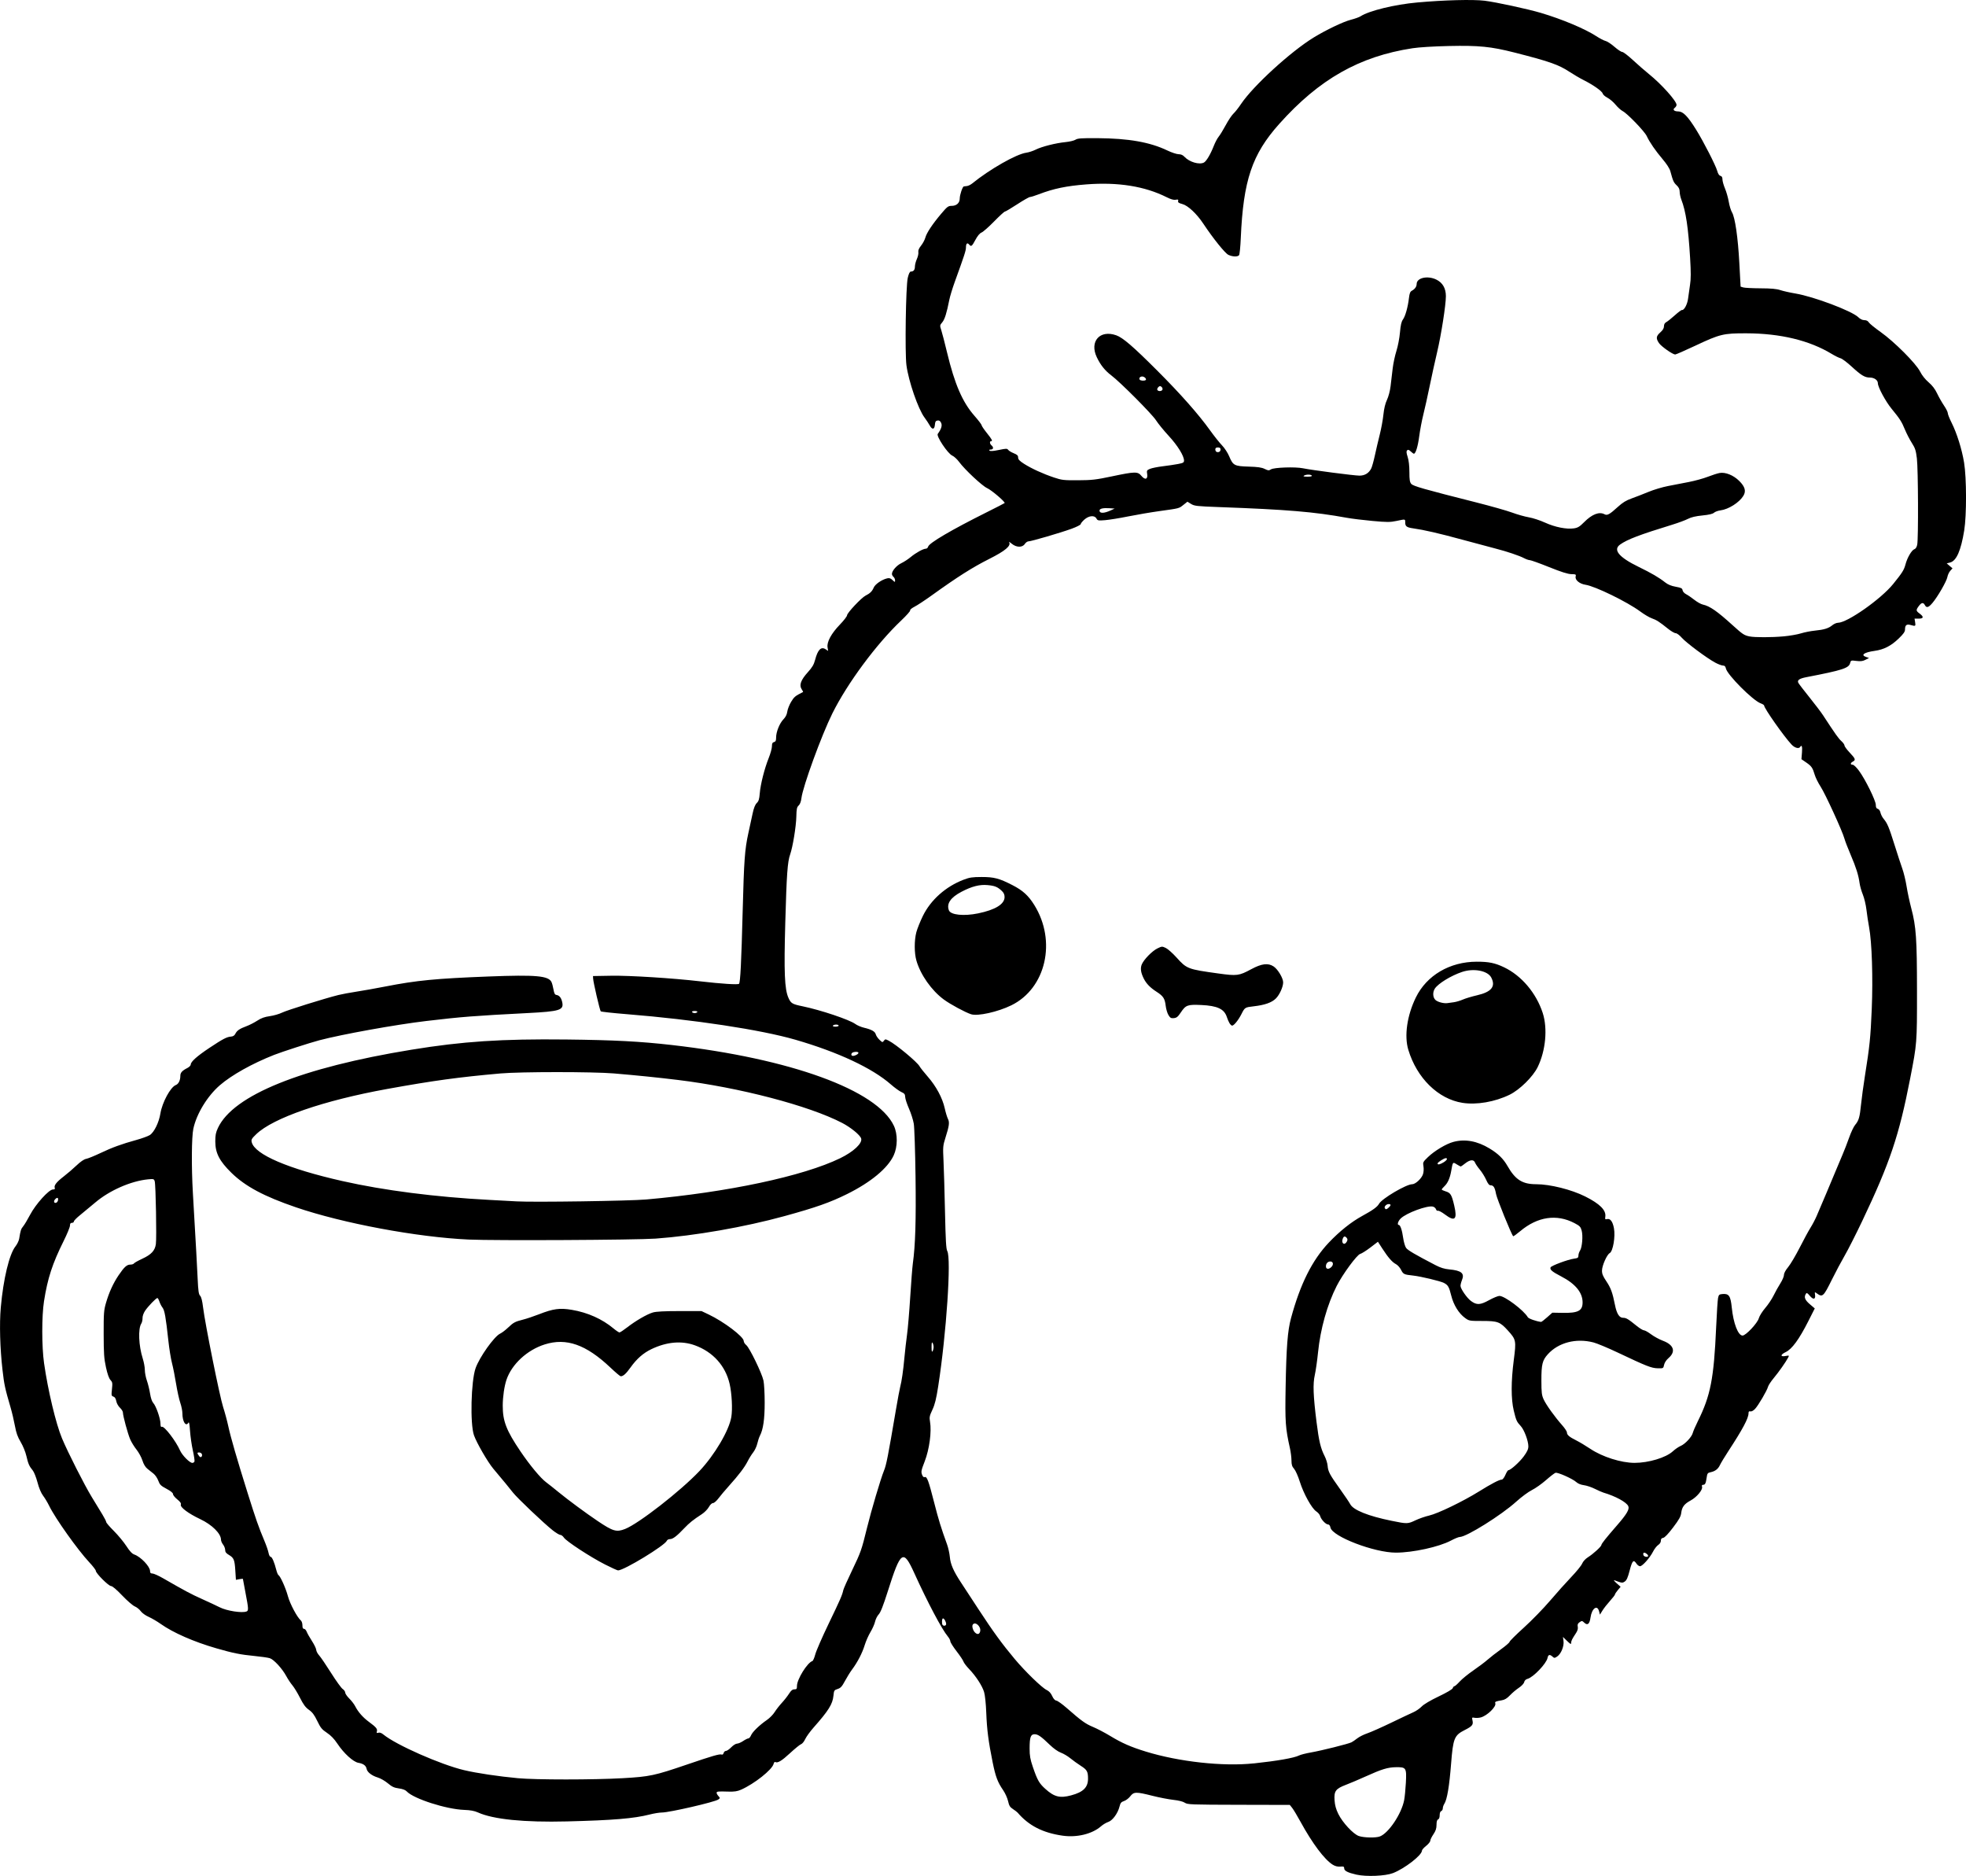 <?xml version="1.0" encoding="UTF-8" standalone="no"?>
<!-- Created with Inkscape (http://www.inkscape.org/) -->

<svg
   width="498.549mm"
   height="475.596mm"
   viewBox="0 0 498.549 475.596"
   version="1.1"
   id="svg1"
   xml:space="preserve"
   xmlns="http://www.w3.org/2000/svg"
   xmlns:svg="http://www.w3.org/2000/svg"><defs
     id="defs1" /><g
     id="layer1"
     transform="translate(720.321,164.995)"><path
       style="fill:#000000"
       d="m -376.337,310.279 c -2.218,-0.503 -3.117,-0.965 -3.117,-1.604 -3.2e-4,-0.444 -0.151,-0.511 -0.994,-0.438 -0.669,0.058 -1.29,-0.098 -1.902,-0.476 -2.096,-1.296 -5.162,-5.376 -8.181,-10.891 -0.832,-1.52 -1.784,-3.103 -2.114,-3.518 l -0.601,-0.753 -12.948,-0.03 c -12.158,-0.028 -12.992,-0.06 -13.673,-0.522 -0.451,-0.306 -1.554,-0.583 -2.91,-0.731 -1.202,-0.132 -3.589,-0.595 -5.305,-1.029 -4.145,-1.049 -4.734,-1.036 -5.618,0.123 -0.383,0.502 -1.09,1.043 -1.572,1.202 -0.727,0.24 -0.924,0.48 -1.157,1.405 -0.436,1.731 -1.76,3.54 -2.856,3.902 -0.514,0.17 -1.327,0.653 -1.807,1.075 -2.249,1.975 -6.135,2.927 -9.788,2.399 -5.027,-0.727 -8.548,-2.532 -11.386,-5.836 -0.146,-0.169 -0.679,-0.577 -1.186,-0.905 -0.756,-0.489 -0.978,-0.851 -1.236,-2.011 -0.173,-0.778 -0.734,-2.025 -1.247,-2.771 -1.407,-2.045 -1.927,-3.427 -2.673,-7.115 -1.062,-5.247 -1.444,-8.207 -1.61,-12.497 -0.092,-2.357 -0.318,-4.506 -0.557,-5.292 -0.483,-1.585 -2.062,-4.007 -3.796,-5.821 -0.695,-0.728 -1.342,-1.582 -1.436,-1.898 -0.094,-0.316 -0.881,-1.493 -1.748,-2.615 -0.867,-1.122 -1.576,-2.253 -1.576,-2.513 0,-0.261 -0.292,-0.821 -0.649,-1.246 -1.498,-1.78 -5.124,-8.631 -8.485,-16.029 -2.81,-6.185 -3.438,-5.757 -6.721,4.589 -1.159,3.651 -1.833,5.364 -2.305,5.858 -0.367,0.384 -0.783,1.212 -0.924,1.839 -0.141,0.628 -0.666,1.815 -1.167,2.64 -0.501,0.824 -1.16,2.318 -1.465,3.32 -0.605,1.987 -1.819,4.331 -3.198,6.176 -0.485,0.649 -1.298,1.958 -1.808,2.91 -0.757,1.415 -1.095,1.785 -1.852,2.029 -0.877,0.282 -0.934,0.373 -1.068,1.72 -0.212,2.123 -1.241,3.771 -5.016,8.036 -0.901,1.019 -1.868,2.351 -2.148,2.96 -0.28,0.61 -0.746,1.183 -1.035,1.275 -0.289,0.092 -1.545,1.111 -2.79,2.264 -2.137,1.98 -3.198,2.614 -3.774,2.258 -0.138,-0.085 -0.323,0.13 -0.411,0.479 -0.372,1.482 -4.864,5.043 -8.248,6.541 -0.955,0.422 -1.692,0.532 -3.255,0.485 -2.651,-0.08 -2.946,-0.048 -2.946,0.32 0,0.17 0.207,0.538 0.46,0.818 0.437,0.483 0.435,0.525 -0.029,0.865 -0.874,0.639 -12.4,3.299 -14.296,3.299 -0.622,0 -2.013,0.226 -3.092,0.501 -4.011,1.025 -9.25,1.464 -21.011,1.757 -10.842,0.271 -18.673,-0.518 -22.549,-2.27 -0.9,-0.407 -1.913,-0.595 -3.521,-0.653 -4.539,-0.165 -12.805,-2.822 -14.526,-4.669 -0.359,-0.386 -1.023,-0.64 -2.022,-0.776 -1.198,-0.163 -1.739,-0.414 -2.781,-1.293 -0.712,-0.6 -1.861,-1.262 -2.553,-1.47 -1.525,-0.459 -2.685,-1.358 -2.844,-2.204 -0.153,-0.818 -0.824,-1.31 -2.08,-1.525 -1.31,-0.224 -3.69,-2.391 -5.32,-4.843 -0.809,-1.218 -1.654,-2.095 -2.661,-2.763 -1.268,-0.842 -1.612,-1.263 -2.448,-3 -0.739,-1.536 -1.245,-2.213 -2.109,-2.821 -0.865,-0.61 -1.404,-1.331 -2.257,-3.024 -0.616,-1.223 -1.487,-2.657 -1.935,-3.187 -0.448,-0.53 -1.148,-1.583 -1.556,-2.339 -1.034,-1.917 -3.153,-4.221 -4.183,-4.545 -0.471,-0.148 -2.21,-0.4 -3.866,-0.559 -3.567,-0.343 -5.424,-0.716 -9.706,-1.952 -5.682,-1.64 -10.945,-3.946 -14.077,-6.168 -0.912,-0.647 -2.298,-1.459 -3.079,-1.805 -0.807,-0.357 -1.672,-0.981 -2.002,-1.444 -0.32,-0.449 -0.998,-0.99 -1.507,-1.203 -0.509,-0.213 -1.949,-1.46 -3.199,-2.772 -1.425,-1.496 -2.475,-2.386 -2.817,-2.386 -0.621,0 -3.862,-3.24 -3.862,-3.861 0,-0.216 -0.748,-1.192 -1.662,-2.169 -2.938,-3.139 -8.629,-11.146 -10.159,-14.293 -0.402,-0.828 -1.098,-1.989 -1.546,-2.58 -0.522,-0.689 -1.034,-1.905 -1.425,-3.387 -0.336,-1.271 -0.878,-2.633 -1.204,-3.026 -0.886,-1.066 -1.159,-1.687 -1.614,-3.673 -0.235,-1.025 -0.858,-2.547 -1.442,-3.524 -0.778,-1.3 -1.135,-2.301 -1.464,-4.101 -0.239,-1.31 -0.731,-3.393 -1.093,-4.63 -1.428,-4.887 -1.63,-5.824 -2.053,-9.523 -0.637,-5.567 -0.807,-11.711 -0.438,-15.857 0.644,-7.244 2.15,-13.514 3.722,-15.492 0.432,-0.544 0.856,-1.423 0.943,-1.953 0.347,-2.131 0.454,-2.46 1.025,-3.153 0.327,-0.397 1.121,-1.722 1.764,-2.944 1.4,-2.663 4.757,-6.379 5.761,-6.377 0.455,8e-4 0.581,-0.11 0.466,-0.41 -0.236,-0.614 0.463,-1.5 2.294,-2.907 0.904,-0.695 2.358,-1.944 3.231,-2.776 1.019,-0.971 1.896,-1.57 2.448,-1.672 0.473,-0.087 2.081,-0.74 3.572,-1.45 2.994,-1.426 5.409,-2.306 9.182,-3.348 1.376,-0.38 2.892,-0.932 3.369,-1.226 1.092,-0.675 2.331,-3.191 2.7,-5.48 0.449,-2.788 2.56,-6.693 3.892,-7.2 0.702,-0.267 1.163,-1.196 1.163,-2.347 0,-0.801 0.459,-1.311 1.786,-1.983 0.483,-0.244 0.86,-0.641 0.86,-0.904 0,-0.693 1.633,-2.14 4.763,-4.219 3.365,-2.236 4.362,-2.759 5.412,-2.836 0.563,-0.042 0.904,-0.26 1.136,-0.728 0.4,-0.81 1.099,-1.282 2.844,-1.925 0.728,-0.268 1.943,-0.891 2.701,-1.384 1.013,-0.659 1.855,-0.963 3.175,-1.144 0.988,-0.136 2.392,-0.539 3.12,-0.897 1.238,-0.608 10.752,-3.582 14.287,-4.466 0.873,-0.218 2.897,-0.595 4.498,-0.838 1.601,-0.242 4.934,-0.836 7.408,-1.319 7.956,-1.554 12.785,-2.021 26.258,-2.541 11.957,-0.461 15.121,-0.177 15.878,1.425 0.152,0.321 0.377,1.168 0.501,1.883 0.17,0.977 0.35,1.318 0.728,1.371 0.738,0.105 1.229,0.701 1.475,1.793 0.465,2.062 -0.532,2.38 -8.776,2.805 -13.47,0.693 -16.746,0.95 -25.744,2.017 -7.711,0.914 -21.35,3.374 -27.056,4.879 -2.387,0.63 -9.484,2.923 -11.48,3.71 -5.552,2.188 -10.752,5.097 -13.761,7.697 -3.158,2.729 -5.92,7.264 -6.718,11.029 -0.445,2.101 -0.5,9.668 -0.118,16.255 0.846,14.564 1.047,18.178 1.209,21.71 0.145,3.169 0.266,4.008 0.627,4.366 0.302,0.299 0.548,1.273 0.757,2.999 0.494,4.075 4.226,22.61 5.079,25.225 0.427,1.31 1.013,3.481 1.302,4.825 0.612,2.845 2.183,8.272 4.923,17.003 2.069,6.594 2.787,8.639 4.221,12.039 0.491,1.164 0.975,2.563 1.074,3.109 0.1,0.548 0.335,0.992 0.526,0.992 0.353,0 0.943,1.373 1.446,3.362 0.155,0.612 0.4,1.187 0.544,1.276 0.504,0.312 1.837,3.287 2.391,5.337 0.529,1.959 2.36,5.397 3.282,6.162 0.22,0.182 0.4,0.734 0.4,1.225 0,0.624 0.122,0.894 0.403,0.894 0.222,0 0.527,0.327 0.677,0.728 0.151,0.4 0.749,1.46 1.331,2.356 0.581,0.896 1.071,1.908 1.087,2.249 0.017,0.341 0.355,0.978 0.752,1.414 0.397,0.437 1.759,2.436 3.025,4.443 1.266,2.007 2.588,3.837 2.937,4.065 0.349,0.229 0.635,0.636 0.635,0.904 0,0.269 0.46,0.944 1.022,1.501 0.562,0.557 1.233,1.425 1.491,1.928 0.774,1.512 1.974,2.877 3.543,4.03 1.804,1.326 2.168,1.768 1.976,2.403 -0.118,0.392 -0.044,0.456 0.377,0.322 0.345,-0.109 0.785,0.047 1.283,0.456 3.208,2.635 14.488,7.614 20.469,9.034 3.18,0.755 8.626,1.569 13.626,2.037 4.531,0.423 19.112,0.424 26.566,4.2e-4 6.882,-0.391 8.067,-0.643 16.429,-3.5 6.357,-2.172 8.164,-2.692 8.673,-2.497 0.225,0.086 0.427,-0.067 0.511,-0.387 0.076,-0.292 0.34,-0.53 0.585,-0.53 0.246,0 0.85,-0.417 1.344,-0.926 0.494,-0.509 1.155,-0.926 1.47,-0.926 0.315,0 1.011,-0.298 1.547,-0.661 0.536,-0.364 1.134,-0.661 1.328,-0.661 0.194,0 0.499,-0.353 0.678,-0.784 0.363,-0.876 2.167,-2.619 4.036,-3.899 0.679,-0.465 1.555,-1.358 1.946,-1.984 0.391,-0.626 1.215,-1.683 1.832,-2.35 0.617,-0.666 1.435,-1.708 1.819,-2.315 0.513,-0.813 0.871,-1.104 1.355,-1.104 0.57,0 0.658,-0.119 0.658,-0.884 0,-1.658 2.619,-5.882 3.9,-6.288 0.181,-0.057 0.514,-0.819 0.741,-1.692 0.227,-0.873 1.759,-4.385 3.406,-7.805 2.989,-6.21 3.422,-7.202 3.7,-8.489 0.081,-0.376 1.088,-2.639 2.238,-5.027 2.196,-4.565 2.41,-5.171 3.76,-10.693 1.076,-4.402 3.476,-12.494 4.319,-14.564 0.608,-1.492 0.981,-3.397 3.069,-15.665 0.427,-2.511 0.895,-5.011 1.04,-5.556 0.392,-1.48 0.765,-4.068 1.078,-7.474 0.153,-1.673 0.452,-4.293 0.664,-5.821 0.212,-1.528 0.574,-5.813 0.806,-9.521 0.231,-3.709 0.528,-7.519 0.66,-8.467 0.64,-4.624 0.836,-10.925 0.685,-22.096 -0.086,-6.403 -0.285,-12.412 -0.441,-13.353 -0.156,-0.941 -0.706,-2.668 -1.221,-3.836 -0.515,-1.169 -0.949,-2.5 -0.963,-2.957 -0.021,-0.688 -0.189,-0.904 -0.966,-1.25 -0.517,-0.23 -1.714,-1.097 -2.66,-1.926 -4.725,-4.143 -13.391,-8.2 -24.192,-11.329 -8.791,-2.546 -25.792,-5.124 -42.721,-6.478 -3.551,-0.284 -6.549,-0.612 -6.663,-0.728 -0.237,-0.242 -1.874,-7.278 -1.927,-8.281 l -0.035,-0.661 4.63,-0.079 c 4.643,-0.079 15.575,0.607 22.49,1.411 5.423,0.631 9.634,0.901 9.906,0.636 0.336,-0.328 0.591,-5.408 0.935,-18.637 0.331,-12.716 0.528,-15.409 1.428,-19.529 0.356,-1.629 0.845,-3.887 1.088,-5.019 0.299,-1.395 0.637,-2.247 1.05,-2.646 0.482,-0.465 0.641,-0.975 0.759,-2.44 0.187,-2.308 1.192,-6.28 2.27,-8.972 0.451,-1.126 0.82,-2.467 0.82,-2.979 0,-0.708 0.127,-0.964 0.529,-1.069 0.414,-0.108 0.529,-0.361 0.529,-1.163 0,-1.419 0.881,-3.601 1.865,-4.615 0.553,-0.57 0.871,-1.209 0.97,-1.944 0.081,-0.602 0.519,-1.718 0.974,-2.479 0.75,-1.256 1.067,-1.516 3.026,-2.486 0.048,-0.024 -0.118,-0.357 -0.369,-0.74 -0.666,-1.017 -0.179,-2.336 1.58,-4.279 1.111,-1.227 1.529,-1.936 1.835,-3.106 0.682,-2.612 1.524,-3.467 2.673,-2.714 l 0.642,0.421 -0.149,-0.915 c -0.22,-1.353 0.948,-3.506 3.12,-5.753 1.004,-1.039 1.826,-2.105 1.826,-2.37 0,-0.584 3.641,-4.455 4.681,-4.976 1.14,-0.571 1.68,-1.099 2.064,-2.018 0.364,-0.87 2.018,-2.022 3.39,-2.36 0.572,-0.141 0.89,-0.044 1.389,0.425 0.631,0.593 0.647,0.595 0.647,0.065 0,-0.299 -0.179,-0.691 -0.397,-0.872 -0.218,-0.181 -0.397,-0.516 -0.397,-0.744 0,-0.796 1.2,-2.17 2.381,-2.727 0.655,-0.309 1.726,-1.008 2.381,-1.553 1.313,-1.093 3.179,-2.12 3.851,-2.12 0.238,0 0.494,-0.235 0.569,-0.522 0.242,-0.925 5.931,-4.261 14.895,-8.736 2.401,-1.198 4.425,-2.237 4.498,-2.309 0.25,-0.246 -3.309,-3.287 -4.436,-3.789 -1.248,-0.557 -5.673,-4.696 -7.104,-6.645 -0.503,-0.685 -1.282,-1.403 -1.732,-1.595 -1.129,-0.481 -4.1,-4.928 -3.681,-5.508 0.907,-1.254 1.168,-2.104 0.856,-2.789 -0.225,-0.494 -0.479,-0.663 -0.906,-0.602 -0.475,0.068 -0.609,0.281 -0.675,1.076 -0.103,1.243 -0.693,1.316 -1.319,0.162 -0.248,-0.457 -0.844,-1.359 -1.325,-2.006 -1.61,-2.164 -4.022,-9.15 -4.573,-13.242 -0.414,-3.078 -0.159,-20.072 0.333,-22.154 0.244,-1.034 0.509,-1.59 0.76,-1.594 0.712,-0.013 1.047,-0.415 1.053,-1.265 0.003,-0.464 0.228,-1.334 0.5,-1.932 0.272,-0.598 0.439,-1.374 0.372,-1.725 -0.084,-0.439 0.131,-0.956 0.69,-1.66 0.447,-0.562 0.933,-1.471 1.081,-2.02 0.327,-1.216 1.795,-3.426 4.033,-6.075 1.514,-1.791 1.77,-1.984 2.629,-1.984 1.256,0 2.066,-0.741 2.066,-1.888 0,-0.883 0.703,-2.978 1.021,-3.041 0.093,-0.019 0.448,-0.062 0.787,-0.097 0.34,-0.035 0.935,-0.32 1.323,-0.634 4.535,-3.67 11.227,-7.475 13.758,-7.822 0.63,-0.086 1.702,-0.437 2.381,-0.78 1.518,-0.766 5.104,-1.67 7.585,-1.911 1.019,-0.099 2.145,-0.37 2.502,-0.602 0.541,-0.351 1.474,-0.417 5.556,-0.39 7.908,0.052 13.313,1.004 17.737,3.124 1.084,0.52 2.367,0.945 2.851,0.945 0.597,0 1.076,0.211 1.488,0.656 1.232,1.329 3.769,2.078 4.932,1.456 0.628,-0.336 1.663,-2.081 2.497,-4.209 0.35,-0.893 0.912,-1.953 1.248,-2.355 0.336,-0.402 1.144,-1.722 1.794,-2.934 0.65,-1.212 1.524,-2.516 1.941,-2.899 0.417,-0.383 1.278,-1.472 1.911,-2.422 3.053,-4.573 12.591,-13.302 18.465,-16.897 3.109,-1.903 7.511,-4.003 9.395,-4.481 0.999,-0.254 2.103,-0.647 2.453,-0.875 2.185,-1.419 8.618,-2.988 14.395,-3.511 6.772,-0.613 14.122,-0.804 17.066,-0.445 2.859,0.349 10.93,2.094 14.287,3.089 5.344,1.584 11.146,4.018 14.002,5.873 0.918,0.597 2.003,1.158 2.41,1.248 0.407,0.089 1.412,0.751 2.234,1.47 0.821,0.719 1.711,1.307 1.976,1.307 0.265,0 1.479,0.924 2.697,2.054 1.218,1.13 3.047,2.725 4.066,3.546 3.181,2.562 7.011,6.833 7.011,7.819 0,0.227 -0.197,0.557 -0.437,0.733 -0.641,0.469 -0.2,0.929 0.89,0.929 1.201,0 2.397,1.227 4.513,4.63 1.904,3.062 4.985,9.086 5.361,10.484 0.187,0.695 0.475,1.132 0.803,1.218 0.357,0.093 0.511,0.365 0.511,0.904 0,0.424 0.291,1.461 0.646,2.305 0.355,0.844 0.786,2.358 0.956,3.365 0.171,1.007 0.534,2.201 0.808,2.653 0.788,1.304 1.523,6.349 1.871,12.854 l 0.322,6.004 0.675,0.205 c 0.371,0.113 2.342,0.213 4.379,0.223 2.71,0.013 4.059,0.136 5.027,0.459 0.728,0.242 2.454,0.63 3.836,0.861 4.628,0.774 14.305,4.422 15.92,6.001 0.492,0.481 1.047,0.75 1.549,0.75 0.512,0 0.897,0.192 1.115,0.555 0.183,0.305 1.524,1.399 2.979,2.431 3.507,2.486 8.999,7.986 10.04,10.054 0.479,0.951 1.294,1.977 2.152,2.711 0.948,0.81 1.628,1.7 2.165,2.836 0.431,0.91 1.216,2.292 1.745,3.071 0.529,0.779 0.963,1.645 0.963,1.925 0,0.28 0.428,1.359 0.951,2.398 1.344,2.668 2.619,6.734 3.178,10.136 0.64,3.89 0.658,13.343 0.033,17.198 -0.829,5.113 -1.972,7.714 -3.571,8.128 l -0.864,0.224 0.732,0.631 0.732,0.631 -0.563,0.618 c -0.309,0.34 -0.639,1.045 -0.732,1.568 -0.193,1.084 -2.489,5.065 -3.813,6.612 -0.991,1.157 -1.485,1.289 -1.904,0.507 -0.395,-0.738 -0.862,-0.661 -1.538,0.254 -0.754,1.019 -0.733,1.204 0.215,1.905 1.114,0.824 1.026,1.281 -0.248,1.281 h -1.042 l 0.15,0.926 c 0.163,1.004 0.095,1.045 -1.151,0.688 -1.009,-0.289 -1.414,0.03 -1.414,1.114 0,0.596 -0.364,1.12 -1.608,2.319 -1.94,1.869 -3.753,2.798 -6.104,3.127 -2.687,0.376 -3.625,1.055 -2.144,1.552 l 0.728,0.244 -0.897,0.465 c -0.691,0.359 -1.22,0.425 -2.306,0.289 -1.368,-0.171 -1.414,-0.155 -1.587,0.535 -0.325,1.296 -1.915,1.809 -11.117,3.585 -1.78,0.344 -2.376,0.773 -2.011,1.45 0.151,0.28 1.415,1.927 2.809,3.66 1.394,1.734 2.932,3.758 3.416,4.498 3.208,4.9 3.948,5.944 4.667,6.585 0.443,0.395 0.806,0.903 0.806,1.129 0,0.226 0.595,1.04 1.323,1.809 1.463,1.547 1.571,1.857 0.794,2.274 -0.659,0.353 -0.688,0.794 -0.051,0.794 0.276,0 0.955,0.645 1.603,1.521 1.594,2.157 4.269,7.579 4.269,8.654 0,0.637 0.137,0.911 0.501,1.007 0.298,0.078 0.575,0.469 0.684,0.963 0.101,0.458 0.454,1.157 0.785,1.553 0.962,1.153 1.367,2.115 2.765,6.573 0.725,2.311 1.619,5.043 1.987,6.069 0.368,1.027 0.856,3.051 1.085,4.498 0.229,1.447 0.762,3.941 1.185,5.542 1.236,4.676 1.445,7.712 1.452,21.034 0.007,13.205 0.006,13.218 -1.748,22.225 -2.81,14.431 -5.115,21.269 -12.154,36.069 -1.594,3.351 -3.595,7.293 -4.446,8.758 -0.851,1.466 -2.298,4.182 -3.215,6.036 -2.159,4.367 -2.391,4.578 -3.851,3.51 -0.526,-0.386 -0.545,-0.37 -0.438,0.362 0.175,1.195 -0.442,1.325 -1.318,0.276 -0.625,-0.748 -0.799,-0.836 -1.007,-0.508 -0.53,0.836 -0.26,1.546 0.997,2.624 l 1.257,1.077 -1.644,3.243 c -2.335,4.605 -4.126,7.055 -5.713,7.817 -1.426,0.684 -1.428,1.258 -0.003,0.991 0.887,-0.166 0.904,-0.154 0.591,0.439 -0.59,1.118 -2.349,3.614 -3.639,5.165 -0.701,0.843 -1.351,1.829 -1.444,2.193 -0.25,0.974 -2.473,4.768 -3.301,5.632 -0.43,0.449 -0.901,0.698 -1.181,0.625 -0.344,-0.09 -0.466,0.036 -0.466,0.482 0,1.257 -1.483,4.036 -5.125,9.606 -0.925,1.415 -1.877,2.99 -2.115,3.501 -0.48,1.029 -1.221,1.593 -2.416,1.839 -0.707,0.146 -0.811,0.295 -0.968,1.396 -0.208,1.453 -0.38,1.789 -0.919,1.789 -0.27,0 -0.348,0.161 -0.241,0.498 0.235,0.741 -1.343,2.636 -2.885,3.465 -1.615,0.868 -2.212,1.652 -2.393,3.15 -0.111,0.918 -0.542,1.69 -2.069,3.704 -1.246,1.643 -2.135,2.575 -2.512,2.629 -0.415,0.06 -0.582,0.267 -0.582,0.722 0,0.392 -0.261,0.808 -0.678,1.081 -0.373,0.244 -0.956,0.991 -1.295,1.66 -0.808,1.59 -2.707,3.729 -3.31,3.729 -0.262,0 -0.671,-0.298 -0.91,-0.661 -0.734,-1.12 -1.06,-0.791 -1.72,1.737 -0.472,1.81 -0.778,2.499 -1.247,2.806 -0.623,0.408 -0.698,0.399 -2.614,-0.323 -0.292,-0.11 -0.06,0.216 0.519,0.728 l 1.048,0.927 -0.718,0.853 c -0.395,0.469 -0.718,0.962 -0.718,1.094 0,0.133 -0.567,0.868 -1.26,1.633 -0.693,0.766 -1.551,1.861 -1.905,2.435 l -0.645,1.043 -0.219,-0.845 c -0.458,-1.766 -1.843,-0.758 -2.172,1.581 -0.231,1.64 -0.75,2.08 -1.558,1.321 -0.563,-0.529 -0.639,-0.537 -1.209,-0.138 -0.464,0.325 -0.575,0.596 -0.466,1.142 0.096,0.48 -0.048,1.007 -0.437,1.599 -1.038,1.581 -1.233,1.976 -1.237,2.501 -0.003,0.429 -0.179,0.346 -1.042,-0.497 l -1.038,-1.013 0.141,1.053 c 0.176,1.315 -0.633,3.275 -1.62,3.921 -0.641,0.42 -0.728,0.422 -1.17,0.022 -0.701,-0.635 -1.091,-0.53 -1.265,0.342 -0.284,1.419 -3.609,4.901 -5.049,5.285 -0.462,0.124 -0.775,0.424 -0.871,0.837 -0.087,0.374 -0.654,0.977 -1.35,1.438 -0.66,0.437 -1.668,1.289 -2.241,1.894 -0.755,0.797 -1.333,1.149 -2.098,1.277 -1.557,0.261 -1.787,0.368 -1.635,0.761 0.317,0.827 -2.033,3.126 -3.653,3.573 -0.474,0.131 -1.187,0.176 -1.585,0.1 -0.693,-0.132 -0.716,-0.103 -0.539,0.703 0.235,1.07 -0.077,1.447 -2.002,2.419 -2.61,1.317 -2.927,2.1 -3.424,8.455 -0.453,5.789 -1.021,9.161 -1.727,10.243 -0.21,0.322 -0.382,0.832 -0.382,1.133 0,0.301 -0.179,0.615 -0.397,0.699 -0.246,0.094 -0.397,0.497 -0.397,1.058 0,0.561 -0.151,0.964 -0.397,1.058 -0.273,0.105 -0.398,0.536 -0.402,1.381 -0.004,0.921 -0.202,1.52 -0.794,2.393 -0.434,0.64 -0.789,1.374 -0.789,1.631 0,0.257 -0.476,0.844 -1.058,1.305 -0.582,0.461 -1.058,1.006 -1.058,1.212 0,1.15 -4.39,4.548 -7.353,5.691 -1.935,0.746 -6.761,0.948 -9.241,0.386 z m 5.928,-9.687 c 2.227,-0.841 5.505,-5.746 6.165,-9.221 0.149,-0.787 0.342,-2.751 0.429,-4.364 0.204,-3.8 0.08,-4 -2.455,-3.971 -2.119,0.024 -3.622,0.48 -7.759,2.353 -1.673,0.758 -3.905,1.704 -4.959,2.104 -2.628,0.996 -3.072,1.596 -2.909,3.925 0.09,1.288 0.358,2.261 0.958,3.48 1.076,2.186 3.776,5.09 5.191,5.584 1.265,0.442 4.299,0.505 5.341,0.111 z m -78.292,-10.415 c 3.077,-0.819 4.294,-2.026 4.288,-4.252 -0.005,-1.784 -0.256,-2.23 -1.812,-3.225 -0.815,-0.521 -2.02,-1.389 -2.677,-1.928 -0.658,-0.539 -1.738,-1.179 -2.402,-1.422 -0.722,-0.264 -1.837,-1.052 -2.778,-1.961 -2.229,-2.154 -3.025,-2.709 -3.879,-2.709 -1.002,0 -1.265,0.753 -1.265,3.624 0,1.846 0.153,2.714 0.825,4.679 1.152,3.368 1.597,4.147 3.181,5.571 2.246,2.019 3.684,2.377 6.519,1.623 z m 46.305,-8.097 c 5.94,-0.63 10.25,-1.387 11.497,-2.017 0.399,-0.202 1.768,-0.549 3.043,-0.771 2.665,-0.465 9.47,-2.168 10.255,-2.567 0.291,-0.148 0.951,-0.599 1.466,-1.003 0.515,-0.404 1.664,-0.979 2.552,-1.278 0.888,-0.299 3.622,-1.512 6.074,-2.695 2.452,-1.183 4.988,-2.382 5.635,-2.665 0.647,-0.283 1.579,-0.929 2.071,-1.435 0.551,-0.568 2.205,-1.547 4.312,-2.552 2.087,-0.996 3.477,-1.817 3.569,-2.109 0.083,-0.263 0.27,-0.478 0.414,-0.478 0.144,0 0.749,-0.535 1.343,-1.188 0.595,-0.653 2.15,-1.92 3.457,-2.815 1.307,-0.895 2.929,-2.117 3.605,-2.715 0.676,-0.598 2.209,-1.791 3.407,-2.651 1.198,-0.86 2.178,-1.71 2.178,-1.888 0,-0.178 1.627,-1.796 3.617,-3.595 1.989,-1.799 4.988,-4.878 6.663,-6.843 1.676,-1.965 4.103,-4.675 5.394,-6.023 1.291,-1.348 2.521,-2.865 2.732,-3.372 0.229,-0.549 0.823,-1.198 1.47,-1.606 1.357,-0.857 3.403,-2.726 3.417,-3.122 0.011,-0.315 1.159,-1.758 3.931,-4.94 2.504,-2.874 3.237,-4.12 2.883,-4.897 -0.465,-1.02 -3.221,-2.522 -6.295,-3.431 -0.364,-0.108 -1.348,-0.54 -2.186,-0.96 -0.839,-0.421 -2.089,-0.837 -2.778,-0.926 -0.772,-0.099 -1.507,-0.396 -1.915,-0.774 -0.909,-0.842 -4.72,-2.543 -5.291,-2.362 -0.256,0.081 -1.34,0.918 -2.41,1.859 -1.07,0.941 -2.675,2.075 -3.567,2.518 -0.895,0.445 -2.678,1.763 -3.974,2.937 -3.781,3.425 -12.633,8.957 -14.333,8.957 -0.279,0 -1.283,0.412 -2.232,0.916 -3.026,1.606 -9.641,3.053 -13.954,3.053 -5.485,0 -16.133,-4.081 -16.589,-6.358 -0.1,-0.499 -0.32,-0.786 -0.604,-0.786 -0.581,0 -1.783,-1.271 -2.002,-2.117 -0.094,-0.364 -0.54,-0.9 -0.99,-1.191 -1.14,-0.737 -3.223,-4.495 -4.179,-7.541 -0.439,-1.4 -1.081,-2.843 -1.447,-3.256 -0.519,-0.585 -0.659,-1.033 -0.664,-2.117 -0.003,-0.756 -0.178,-2.148 -0.39,-3.094 -1.141,-5.105 -1.254,-6.695 -1.094,-15.478 0.185,-10.232 0.503,-14.31 1.362,-17.487 2.352,-8.696 5.378,-14.739 9.615,-19.2 2.717,-2.86 5.672,-5.217 8.434,-6.726 2.724,-1.488 3.83,-2.287 4.285,-3.1 0.739,-1.318 6.903,-4.949 8.402,-4.949 0.826,0 2.371,-1.431 2.735,-2.532 0.175,-0.529 0.226,-1.374 0.121,-1.994 -0.175,-1.033 -0.13,-1.125 1.134,-2.344 1.66,-1.6 4.628,-3.375 6.459,-3.862 2.958,-0.787 6.032,-0.23 9.154,1.661 2.214,1.341 3.508,2.606 4.576,4.474 1.985,3.472 3.764,4.597 7.271,4.597 3.509,0 8.917,1.352 12.422,3.106 3.715,1.859 5.339,3.49 5.099,5.125 -0.096,0.656 -0.039,0.734 0.45,0.611 0.803,-0.202 1.41,0.599 1.734,2.289 0.407,2.119 -0.231,5.885 -1.073,6.336 -0.698,0.373 -1.922,3.122 -1.951,4.382 -0.02,0.855 0.209,1.428 1.107,2.765 1.129,1.681 1.569,2.891 2.182,5.995 0.436,2.21 1.094,3.257 2.047,3.257 0.797,0 1.287,0.29 3.446,2.041 0.77,0.624 1.606,1.134 1.859,1.134 0.253,0 1.067,0.456 1.809,1.014 0.742,0.558 2.092,1.292 3,1.631 2.77,1.036 3.324,2.743 1.424,4.387 -0.577,0.499 -1.014,1.165 -1.131,1.72 -0.189,0.903 -0.194,0.906 -1.63,0.87 -1.593,-0.04 -2.774,-0.505 -10.171,-4.009 -2.474,-1.172 -5.229,-2.319 -6.124,-2.548 -4.406,-1.132 -8.868,0.029 -11.558,3.006 -1.378,1.525 -1.634,2.568 -1.629,6.631 0.004,3.087 0.082,3.74 0.574,4.814 0.633,1.382 2.824,4.437 4.685,6.532 0.67,0.754 1.218,1.587 1.218,1.851 0,0.624 0.597,1.131 2.381,2.02 0.8,0.399 2.408,1.362 3.572,2.14 3.034,2.028 7.807,3.54 11.19,3.544 3.555,0.004 7.956,-1.32 9.691,-2.915 0.594,-0.546 1.497,-1.167 2.006,-1.379 1.128,-0.47 2.832,-2.302 3.075,-3.305 0.098,-0.404 0.679,-1.746 1.292,-2.983 3.222,-6.504 4.052,-10.769 4.631,-23.812 0.158,-3.565 0.376,-6.899 0.483,-7.408 0.174,-0.825 0.298,-0.935 1.133,-1.005 1.633,-0.138 2.046,0.47 2.35,3.456 0.405,3.986 1.598,7.074 2.732,7.074 0.833,0 3.782,-3.143 4.127,-4.399 0.155,-0.564 0.884,-1.727 1.622,-2.586 0.737,-0.858 1.693,-2.287 2.124,-3.175 0.431,-0.888 1.198,-2.264 1.705,-3.058 0.506,-0.794 0.921,-1.763 0.921,-2.154 0,-0.442 0.405,-1.197 1.069,-1.996 0.588,-0.707 1.912,-2.942 2.942,-4.967 1.03,-2.025 2.258,-4.287 2.728,-5.027 0.47,-0.74 1.165,-2.06 1.543,-2.933 1.051,-2.424 3.824,-8.989 4.862,-11.509 0.509,-1.237 1.286,-3.082 1.726,-4.101 0.44,-1.019 1.185,-2.944 1.655,-4.278 0.47,-1.334 1.15,-2.777 1.511,-3.206 0.943,-1.121 1.182,-1.944 1.513,-5.216 0.162,-1.601 0.598,-4.815 0.969,-7.144 1.223,-7.683 1.432,-9.719 1.74,-16.963 0.338,-7.939 0.042,-17.041 -0.68,-20.873 -0.219,-1.164 -0.517,-3.129 -0.661,-4.366 -0.144,-1.237 -0.554,-2.963 -0.911,-3.836 -0.357,-0.873 -0.73,-2.183 -0.829,-2.91 -0.279,-2.047 -0.883,-3.965 -2.271,-7.206 -0.701,-1.638 -1.41,-3.479 -1.575,-4.091 -0.497,-1.848 -4.847,-11.337 -6.031,-13.157 -0.608,-0.935 -1.274,-2.265 -1.479,-2.956 -0.548,-1.845 -0.823,-2.248 -2.171,-3.175 l -1.22,-0.839 0.135,-1.684 c 0.124,-1.545 -0.053,-2.086 -0.465,-1.42 -0.328,0.531 -1.371,0.244 -2.162,-0.595 -1.942,-2.059 -6.966,-9.202 -6.966,-9.903 0,-0.134 -0.395,-0.386 -0.878,-0.56 -1.986,-0.718 -8.481,-7.233 -8.824,-8.851 -0.111,-0.526 -0.315,-0.728 -0.735,-0.728 -0.32,0 -1.195,-0.327 -1.946,-0.728 -2.107,-1.123 -7.362,-5.032 -8.496,-6.32 -0.573,-0.651 -1.251,-1.155 -1.554,-1.155 -0.296,0 -1.174,-0.512 -1.951,-1.138 -2.15,-1.731 -2.942,-2.239 -4.131,-2.648 -0.599,-0.206 -1.908,-0.982 -2.909,-1.725 -3.26,-2.417 -11.424,-6.402 -13.861,-6.766 -1.524,-0.228 -2.726,-1.228 -2.51,-2.089 0.135,-0.538 0.049,-0.586 -1.099,-0.607 -0.882,-0.016 -2.526,-0.537 -5.638,-1.786 -2.416,-0.97 -4.621,-1.763 -4.899,-1.763 -0.278,0 -0.92,-0.222 -1.427,-0.493 -1.163,-0.622 -4.496,-1.744 -7.262,-2.444 -1.17,-0.296 -4.933,-1.303 -8.363,-2.237 -5.994,-1.632 -9.731,-2.493 -12.55,-2.891 -1.614,-0.228 -1.984,-0.507 -1.984,-1.493 0,-0.889 0.117,-0.869 -2.233,-0.377 -1.607,0.336 -2.366,0.336 -6.085,-0.004 -2.337,-0.214 -5.262,-0.573 -6.499,-0.799 -8.279,-1.512 -15.045,-2.078 -32.448,-2.716 -5.579,-0.204 -6.203,-0.275 -7.042,-0.793 l -0.92,-0.569 -1.006,0.799 c -1.168,0.928 -0.938,0.868 -6.077,1.582 -2.183,0.303 -5.755,0.911 -7.938,1.35 -2.183,0.439 -4.819,0.867 -5.858,0.95 -1.74,0.139 -1.914,0.106 -2.192,-0.414 -0.471,-0.88 -1.896,-0.76 -3.053,0.256 -0.514,0.452 -0.935,0.972 -0.935,1.155 0,0.184 -1.042,0.714 -2.315,1.178 -2.804,1.021 -10.244,3.196 -10.934,3.196 -0.273,0 -0.692,0.298 -0.93,0.661 -0.62,0.947 -2.144,0.916 -3.317,-0.066 -0.478,-0.4 -0.777,-0.578 -0.665,-0.395 0.562,0.919 -0.968,2.208 -5.06,4.266 -4.231,2.127 -8.022,4.532 -14.614,9.271 -1.673,1.203 -3.613,2.478 -4.309,2.833 -0.697,0.355 -1.192,0.767 -1.101,0.915 0.091,0.148 -0.929,1.304 -2.267,2.57 -6.279,5.941 -13.685,15.937 -17.485,23.601 -2.754,5.555 -7.484,18.523 -7.834,21.478 -0.1,0.844 -0.355,1.514 -0.697,1.833 -0.454,0.423 -0.548,0.868 -0.59,2.817 -0.055,2.512 -0.906,7.714 -1.571,9.597 -0.667,1.89 -0.888,4.983 -1.231,17.236 -0.356,12.697 -0.181,16.898 0.796,19.107 0.623,1.409 0.954,1.606 3.603,2.153 4.603,0.951 11.889,3.398 13.37,4.491 0.463,0.341 1.456,0.765 2.207,0.942 1.902,0.447 2.787,0.948 2.971,1.681 0.087,0.345 0.505,0.961 0.93,1.368 0.73,0.699 0.792,0.714 1.122,0.263 0.334,-0.457 0.389,-0.458 1.256,-0.015 1.843,0.941 7.2,5.395 7.792,6.478 0.199,0.364 1.143,1.554 2.098,2.646 2.113,2.415 3.709,5.389 4.285,7.983 0.237,1.066 0.603,2.281 0.814,2.699 0.448,0.887 0.336,1.738 -0.632,4.797 -0.633,2 -0.66,2.321 -0.489,5.821 0.1,2.037 0.271,7.873 0.38,12.969 0.154,7.2 0.282,9.411 0.572,9.922 1.058,1.864 -0.216,20.926 -2.29,34.26 -0.505,3.246 -0.85,4.642 -1.48,5.986 -0.732,1.561 -0.797,1.894 -0.599,3.043 0.433,2.507 -0.165,6.967 -1.344,10.021 -0.909,2.355 -0.964,2.641 -0.664,3.432 0.182,0.479 0.408,0.672 0.668,0.572 0.556,-0.213 0.979,0.932 2.389,6.462 1.101,4.321 1.761,6.46 3.274,10.626 0.302,0.832 0.617,2.261 0.7,3.175 0.166,1.839 0.925,3.575 2.828,6.465 0.656,0.996 2.682,4.09 4.502,6.875 3.633,5.559 5.929,8.71 9.133,12.532 2.646,3.156 6.884,7.266 8.082,7.837 0.61,0.291 1.074,0.794 1.404,1.524 0.324,0.717 0.689,1.118 1.066,1.171 0.315,0.045 1.483,0.878 2.596,1.852 3.788,3.316 4.768,4.022 6.698,4.827 1.061,0.442 3.025,1.47 4.366,2.285 2.94,1.786 5.208,2.783 8.992,3.949 8.438,2.602 19.62,3.829 27.388,3.004 z m 52.932,-167.476 c -6.156,-0.972 -11.568,-6.274 -13.73,-13.453 -1.062,-3.527 -0.32,-8.685 1.908,-13.251 2.739,-5.613 8.61,-9.067 15.434,-9.079 3.063,-0.005 4.623,0.313 6.935,1.417 4.424,2.111 8.155,6.515 9.804,11.571 1.283,3.934 0.759,9.569 -1.277,13.732 -1.199,2.451 -4.567,5.765 -7.128,7.012 -3.732,1.818 -8.375,2.615 -11.946,2.052 z m -2.184,-25.509 c 0.596,-0.08 1.621,-0.383 2.278,-0.674 0.658,-0.291 2.282,-0.779 3.61,-1.085 3.657,-0.842 4.774,-2.232 3.607,-4.489 -0.904,-1.749 -4.453,-2.43 -7.422,-1.426 -2.828,0.957 -6.039,2.926 -6.89,4.224 -0.587,0.896 -0.53,2.194 0.126,2.85 0.538,0.538 2.134,0.965 3.08,0.825 0.291,-0.043 1.016,-0.144 1.612,-0.224 z m -56.874,5.338 c -0.205,-0.327 -0.509,-1.024 -0.675,-1.549 -0.657,-2.075 -2.399,-2.899 -6.52,-3.085 -3.469,-0.157 -3.912,0.007 -5.188,1.922 -0.713,1.07 -1.045,1.339 -1.736,1.405 -0.721,0.07 -0.935,-0.051 -1.376,-0.776 -0.287,-0.472 -0.6,-1.521 -0.696,-2.331 -0.22,-1.871 -0.613,-2.477 -2.314,-3.574 -1.615,-1.041 -2.59,-2.041 -3.239,-3.322 -0.761,-1.503 -0.924,-2.64 -0.516,-3.615 0.525,-1.256 2.64,-3.415 3.982,-4.065 1.111,-0.538 1.188,-0.542 2.109,-0.105 0.526,0.249 1.751,1.338 2.724,2.42 2.59,2.88 2.841,2.976 10.61,4.048 4.727,0.653 5.229,0.588 8.306,-1.072 2.672,-1.441 4.293,-1.643 5.704,-0.709 1.066,0.706 2.416,2.956 2.416,4.028 0,1.148 -0.899,3.143 -1.841,4.085 -1.052,1.052 -2.805,1.669 -5.675,1.997 -2.161,0.247 -2.206,0.276 -3.052,1.95 -0.783,1.549 -1.91,2.943 -2.377,2.943 -0.149,0 -0.439,-0.268 -0.645,-0.595 z m -65.542,-2.287 c -1.514,-0.494 -5.243,-2.507 -6.907,-3.729 -3.109,-2.283 -5.92,-6.271 -6.961,-9.874 -0.556,-1.925 -0.563,-5.111 -0.017,-7.194 0.229,-0.873 0.968,-2.719 1.642,-4.101 1.995,-4.09 5.801,-7.479 10.349,-9.215 1.504,-0.574 2.22,-0.681 4.562,-0.683 3.167,-0.003 4.462,0.338 7.805,2.053 2.641,1.355 4.049,2.634 5.55,5.042 5.705,9.153 2.967,21.127 -5.814,25.431 -3.431,1.681 -8.535,2.816 -10.208,2.27 z m 1.795,-25.579 c 4.361,-0.901 6.694,-2.34 6.694,-4.13 0,-0.653 -0.206,-1.104 -0.728,-1.59 -1.081,-1.008 -1.745,-1.276 -3.589,-1.448 -2.008,-0.187 -3.981,0.317 -6.6,1.689 -2.791,1.461 -3.849,3.02 -3.199,4.712 0.45,1.173 3.787,1.517 7.422,0.767 z m 0.5,182.051 c 0.308,-1.227 -1.288,-2.669 -1.885,-1.703 -0.242,0.391 0.062,1.456 0.558,1.951 0.607,0.607 1.138,0.508 1.328,-0.248 z m -8.623,-1.868 c 0,-0.562 -0.489,-1.438 -0.803,-1.438 -0.287,0 -0.353,1.402 -0.079,1.676 0.328,0.328 0.882,0.179 0.882,-0.238 z m -177.425,-3.186 c 0.556,-0.213 0.531,-0.693 -0.244,-4.723 -0.363,-1.886 -0.66,-3.476 -0.66,-3.535 0,-0.059 -0.399,-0.032 -0.887,0.059 l -0.887,0.166 -0.153,-2.369 c -0.178,-2.742 -0.368,-3.201 -1.638,-3.951 -0.691,-0.408 -0.933,-0.731 -0.933,-1.245 0,-0.382 -0.238,-0.998 -0.529,-1.368 -0.291,-0.37 -0.53,-0.925 -0.53,-1.232 -0.003,-1.559 -2.27,-3.804 -5.279,-5.227 -2.988,-1.413 -5.118,-3.003 -4.908,-3.663 0.113,-0.356 -0.137,-0.725 -0.914,-1.349 -0.588,-0.473 -1.069,-1.071 -1.069,-1.33 0,-0.307 -0.573,-0.774 -1.65,-1.345 -1.429,-0.758 -1.707,-1.031 -2.079,-2.046 -0.236,-0.645 -0.774,-1.444 -1.195,-1.777 -0.421,-0.333 -1.127,-0.897 -1.57,-1.253 -0.524,-0.423 -0.963,-1.153 -1.261,-2.097 -0.251,-0.797 -0.928,-2.041 -1.505,-2.765 -0.576,-0.724 -1.296,-1.896 -1.6,-2.603 -0.611,-1.426 -1.841,-5.953 -1.841,-6.777 0,-0.289 -0.338,-0.842 -0.752,-1.229 -0.43,-0.402 -0.831,-1.12 -0.935,-1.679 -0.123,-0.658 -0.362,-1.033 -0.731,-1.15 -0.507,-0.161 -0.534,-0.304 -0.364,-1.891 0.164,-1.534 0.124,-1.781 -0.383,-2.321 -0.373,-0.397 -0.762,-1.497 -1.138,-3.217 -0.485,-2.223 -0.572,-3.484 -0.581,-8.435 -0.01,-5.276 0.045,-6.014 0.587,-7.882 0.773,-2.668 1.849,-5.02 3.217,-7.035 1.418,-2.088 2.072,-2.679 2.967,-2.679 0.401,0 0.811,-0.134 0.913,-0.299 0.102,-0.164 1.049,-0.698 2.105,-1.186 2.273,-1.05 3.199,-2.039 3.445,-3.68 0.226,-1.506 -0.022,-15.125 -0.291,-15.969 -0.187,-0.588 -0.296,-0.619 -1.682,-0.484 -4.342,0.423 -9.772,2.804 -13.388,5.873 -1.31,1.111 -3.066,2.568 -3.903,3.237 -0.837,0.669 -1.521,1.376 -1.521,1.571 0,0.195 -0.223,0.354 -0.496,0.354 -0.358,0 -0.496,0.192 -0.496,0.688 0,0.379 -0.72,2.135 -1.6,3.903 -2.866,5.759 -4.072,9.456 -4.987,15.289 -0.591,3.768 -0.583,11.517 0.016,15.707 0.989,6.922 3,15.341 4.551,19.05 1.49,3.563 5.669,11.802 7.562,14.906 0.917,1.505 2.114,3.469 2.66,4.364 0.546,0.896 0.992,1.776 0.992,1.956 0,0.18 0.87,1.192 1.933,2.25 1.063,1.058 2.485,2.773 3.16,3.811 0.879,1.351 1.463,1.969 2.056,2.176 1.607,0.56 3.964,3.043 3.964,4.175 0,0.474 0.146,0.625 0.602,0.625 0.331,0 1.551,0.546 2.712,1.214 5.622,3.234 7.024,3.981 9.88,5.264 1.693,0.76 3.709,1.702 4.48,2.094 1.782,0.904 5.619,1.502 6.778,1.058 z m 355.43,-14.174 c -0.143,-0.43 -0.934,-0.899 -1.151,-0.682 -0.098,0.098 -0.107,0.361 -0.021,0.586 0.181,0.472 1.329,0.567 1.172,0.097 z m -58.976,-8.953 c 0.928,-0.439 2.492,-0.981 3.476,-1.205 2.173,-0.494 8.563,-3.581 12.564,-6.07 3.219,-2.002 5.209,-3.039 5.829,-3.039 0.231,0 0.629,-0.516 0.918,-1.191 0.281,-0.655 0.617,-1.191 0.746,-1.191 0.557,0 2.828,-2.034 3.906,-3.497 0.874,-1.188 1.17,-1.831 1.172,-2.551 0.004,-1.38 -1.059,-4.212 -1.931,-5.146 -1.025,-1.097 -1.171,-1.422 -1.774,-3.936 -0.699,-2.914 -0.696,-7.379 0.008,-12.797 0.64,-4.924 0.588,-5.189 -1.465,-7.458 -2.03,-2.244 -2.584,-2.451 -6.549,-2.451 -3.198,0 -3.324,-0.022 -4.33,-0.75 -1.595,-1.156 -2.923,-3.302 -3.514,-5.679 -0.554,-2.229 -0.814,-2.678 -1.86,-3.217 -0.922,-0.475 -5.864,-1.654 -7.824,-1.867 -2.307,-0.25 -2.47,-0.328 -3.05,-1.466 -0.29,-0.569 -0.866,-1.209 -1.279,-1.422 -0.945,-0.488 -1.966,-1.653 -3.433,-3.914 l -1.147,-1.768 -1.895,1.449 c -1.042,0.797 -2.215,1.535 -2.605,1.641 -0.83,0.225 -4.448,5.153 -5.951,8.107 -2.397,4.71 -4.131,10.877 -4.732,16.823 -0.213,2.11 -0.583,4.701 -0.822,5.758 -0.513,2.271 -0.404,5.235 0.444,11.969 0.605,4.812 1.028,6.588 2.044,8.588 0.373,0.734 0.716,1.84 0.763,2.457 0.112,1.471 0.526,2.249 3.133,5.888 1.199,1.673 2.367,3.406 2.596,3.849 0.768,1.491 4.565,3.016 10.511,4.223 3.951,0.802 4.068,0.799 6.052,-0.139 z M -671.006,205.537 c 0.074,-0.193 -0.113,-1.462 -0.415,-2.819 -0.302,-1.357 -0.624,-3.592 -0.714,-4.966 -0.11,-1.675 -0.242,-2.359 -0.4,-2.075 -0.64,1.143 -1.533,-0.228 -1.533,-2.354 0,-0.61 -0.242,-1.813 -0.538,-2.672 -0.296,-0.86 -0.776,-3.041 -1.066,-4.847 -0.29,-1.806 -0.759,-4.168 -1.042,-5.248 -0.283,-1.08 -0.697,-3.651 -0.919,-5.712 -0.635,-5.878 -0.949,-7.654 -1.476,-8.323 -0.267,-0.339 -0.62,-1.026 -0.785,-1.526 -0.165,-0.5 -0.396,-0.91 -0.513,-0.91 -0.333,0 -2.395,2.14 -3.131,3.249 -0.392,0.59 -0.653,1.349 -0.638,1.852 0.014,0.469 -0.128,1.091 -0.315,1.382 -0.846,1.314 -0.667,5.616 0.368,8.858 0.292,0.914 0.531,2.216 0.531,2.893 0,0.677 0.233,1.895 0.518,2.705 0.285,0.81 0.649,2.294 0.809,3.298 0.182,1.14 0.489,2.034 0.818,2.385 0.689,0.734 1.81,3.933 1.818,5.186 0.004,0.72 0.102,0.947 0.366,0.846 0.598,-0.229 3.544,3.609 4.587,5.976 0.553,1.255 2.447,3.175 3.132,3.175 0.222,0 0.465,-0.158 0.539,-0.351 z m 1.876,-1.88 c -0.087,-0.228 -0.408,-0.415 -0.712,-0.415 -0.55,0 -0.532,0.201 0.09,1.003 0.345,0.445 0.839,-0.022 0.622,-0.589 z m 185.554,-27.138 c 0,-0.364 -0.115,-0.84 -0.256,-1.058 -0.183,-0.283 -0.256,0.022 -0.256,1.058 0,1.036 0.074,1.341 0.256,1.058 0.141,-0.218 0.256,-0.695 0.256,-1.058 z m 155.574,-7.533 1.332,-1.183 2.58,0.049 c 3.955,0.075 5.096,-0.521 5.092,-2.661 -0.005,-2.508 -1.83,-4.715 -5.451,-6.596 -2.288,-1.188 -2.891,-1.7 -2.672,-2.269 0.165,-0.431 4.374,-2 5.941,-2.215 0.968,-0.133 1.125,-0.243 1.125,-0.789 0,-0.349 0.182,-0.912 0.403,-1.251 0.545,-0.832 0.785,-3.737 0.42,-5.084 -0.258,-0.95 -0.488,-1.189 -1.816,-1.886 -4.519,-2.372 -9.365,-1.654 -13.77,2.04 -0.916,0.768 -1.718,1.343 -1.783,1.278 -0.45,-0.45 -4.115,-9.477 -4.338,-10.686 -0.313,-1.694 -0.644,-2.226 -1.388,-2.226 -0.363,0 -0.691,-0.405 -1.128,-1.394 -0.339,-0.766 -1.06,-1.925 -1.602,-2.574 -0.542,-0.649 -1.089,-1.451 -1.215,-1.781 -0.321,-0.844 -1.279,-0.77 -2.491,0.193 -0.549,0.437 -1.058,0.794 -1.13,0.794 -0.072,0 -0.532,-0.248 -1.022,-0.551 -1.016,-0.628 -0.988,-0.662 -1.401,1.687 -0.325,1.844 -0.883,3.087 -1.754,3.905 -0.356,0.334 -0.647,0.687 -0.647,0.784 0,0.097 0.446,0.311 0.992,0.475 1.254,0.377 1.535,0.845 2.186,3.637 0.818,3.509 0.163,4.124 -2.368,2.221 -0.783,-0.589 -1.578,-1.011 -1.765,-0.94 -0.187,0.072 -0.414,-0.101 -0.504,-0.384 -0.09,-0.283 -0.441,-0.585 -0.781,-0.67 -1.403,-0.352 -6.666,1.585 -8.145,2.997 -0.686,0.656 -0.991,1.654 -0.505,1.654 0.391,0 0.837,1.311 1.109,3.262 0.146,1.043 0.48,2.195 0.743,2.559 0.432,0.597 2.338,1.714 7.483,4.384 1.236,0.641 2.248,0.954 3.44,1.063 3.115,0.283 3.958,0.99 3.245,2.722 -0.202,0.491 -0.367,1.145 -0.367,1.453 0,0.732 1.62,3.072 2.657,3.839 1.44,1.065 2.344,1.025 4.563,-0.2 1.085,-0.599 2.278,-1.089 2.651,-1.089 1.337,0 6.17,3.631 7.197,5.407 0.21,0.364 2.123,1.038 3.363,1.186 0.104,0.012 0.789,-0.51 1.521,-1.16 z m -54.637,-12.83 c 0.548,-0.606 0.37,-1.333 -0.327,-1.333 -0.66,0 -1.12,0.511 -1.12,1.244 0,0.769 0.787,0.818 1.446,0.089 z m 3.854,-6.377 c 0.217,-0.405 0.211,-0.644 -0.023,-0.926 -0.447,-0.539 -0.763,-0.472 -1.018,0.215 -0.436,1.173 0.464,1.788 1.041,0.711 z m 10.62,-8.623 c 0.62,-0.561 0.615,-0.885 -0.013,-0.885 -0.596,0 -1.205,0.66 -0.966,1.047 0.234,0.378 0.415,0.348 0.979,-0.162 z m -337.437,-1.88 c 0.093,-0.651 -0.2,-0.768 -0.693,-0.275 -0.474,0.474 -0.385,1.057 0.146,0.956 0.255,-0.049 0.501,-0.355 0.548,-0.681 z m 351.348,-9.586 c 0.852,-0.519 1.138,-1.061 0.56,-1.061 -0.439,0 -2.082,1.061 -2.082,1.345 0,0.391 0.598,0.28 1.521,-0.283 z m -148.877,-27.264 c 0.794,-0.425 0.604,-0.827 -0.346,-0.735 -0.565,0.055 -0.888,0.241 -0.945,0.546 -0.1,0.527 0.496,0.615 1.291,0.189 z m -4.515,-7.399 c 0,-0.146 -0.291,-0.265 -0.646,-0.265 -0.355,0 -0.719,0.119 -0.809,0.265 -0.095,0.154 0.174,0.265 0.646,0.265 0.445,0 0.809,-0.119 0.809,-0.265 z m -35.851,-3.44 c 0.096,-0.155 -0.179,-0.265 -0.661,-0.265 -0.483,0 -0.757,0.11 -0.661,0.265 0.09,0.146 0.388,0.265 0.661,0.265 0.274,0 0.572,-0.119 0.661,-0.265 z m 275.495,-95.248 c 1.49,-0.134 3.457,-0.475 4.37,-0.757 0.913,-0.282 2.492,-0.594 3.508,-0.693 2.35,-0.229 3.508,-0.586 4.448,-1.368 0.411,-0.343 1.066,-0.626 1.455,-0.629 2.369,-0.019 10.885,-6.003 13.973,-9.817 2.335,-2.885 2.761,-3.563 3.143,-5.011 0.444,-1.685 1.57,-3.605 2.236,-3.817 0.33,-0.105 0.595,-0.52 0.727,-1.142 0.316,-1.485 0.248,-19.166 -0.083,-21.879 -0.248,-2.03 -0.437,-2.61 -1.284,-3.933 -0.546,-0.853 -1.333,-2.376 -1.749,-3.383 -0.832,-2.018 -1.275,-2.709 -3.363,-5.251 -1.538,-1.873 -3.5,-5.515 -3.5,-6.498 0,-0.789 -0.93,-1.44 -2.056,-1.44 -1.257,0 -2.182,-0.559 -4.578,-2.764 -1.161,-1.069 -2.436,-2.026 -2.832,-2.125 -0.396,-0.099 -1.399,-0.593 -2.228,-1.096 -5.642,-3.426 -13.002,-5.203 -21.643,-5.227 -5.836,-0.016 -6.695,0.192 -12.941,3.131 -2.642,1.243 -4.948,2.252 -5.125,2.242 -0.678,-0.039 -3.524,-2.045 -4.093,-2.885 -0.818,-1.207 -0.75,-1.768 0.331,-2.724 0.64,-0.566 0.926,-1.047 0.926,-1.556 0,-0.493 0.196,-0.84 0.595,-1.051 0.327,-0.174 1.295,-0.947 2.15,-1.718 0.855,-0.771 1.669,-1.378 1.81,-1.347 0.547,0.118 1.385,-1.452 1.563,-2.929 0.1,-0.833 0.321,-2.394 0.491,-3.47 0.231,-1.464 0.237,-3.161 0.022,-6.747 -0.467,-7.794 -1.081,-11.882 -2.228,-14.845 -0.225,-0.582 -0.415,-1.475 -0.421,-1.985 -0.008,-0.673 -0.224,-1.127 -0.786,-1.658 -0.742,-0.7 -0.901,-1.057 -1.58,-3.548 -0.187,-0.687 -0.925,-1.84 -1.95,-3.047 -1.82,-2.142 -3.303,-4.298 -4.039,-5.871 -0.564,-1.204 -4.914,-5.718 -6.096,-6.325 -0.448,-0.23 -1.262,-0.965 -1.809,-1.632 -0.547,-0.668 -1.474,-1.458 -2.06,-1.757 -0.586,-0.299 -1.127,-0.778 -1.202,-1.066 -0.159,-0.608 -2.371,-2.167 -4.83,-3.405 -0.946,-0.476 -2.591,-1.439 -3.656,-2.141 -2.695,-1.774 -5.144,-2.629 -13.939,-4.863 -5.914,-1.502 -8.996,-1.809 -16.536,-1.644 -3.891,0.085 -7.593,0.312 -9.26,0.567 -13.491,2.066 -23.665,7.841 -33.81,19.193 -6.89,7.71 -9.114,14.309 -9.744,28.926 -0.095,2.208 -0.291,4.164 -0.434,4.346 -0.36,0.455 -1.66,0.415 -2.712,-0.085 -0.849,-0.403 -3.862,-4.148 -6.36,-7.905 -1.671,-2.514 -3.885,-4.591 -5.297,-4.968 -0.935,-0.25 -1.178,-0.425 -1.085,-0.78 0.098,-0.375 -0.012,-0.432 -0.605,-0.313 -0.495,0.099 -1.219,-0.103 -2.287,-0.639 -5.564,-2.792 -12.349,-3.876 -20.388,-3.257 -5.04,0.388 -8.308,1.068 -12.072,2.511 -0.986,0.378 -1.98,0.687 -2.209,0.687 -0.229,0 -1.695,0.833 -3.257,1.852 -1.562,1.019 -2.968,1.852 -3.125,1.852 -0.156,0 -1.382,1.123 -2.724,2.496 -1.342,1.373 -2.77,2.632 -3.174,2.8 -0.482,0.2 -1.021,0.842 -1.569,1.87 -0.885,1.66 -1.074,1.799 -1.595,1.172 -0.462,-0.557 -0.796,-0.248 -0.799,0.74 -0.002,0.8 -0.354,1.885 -2.851,8.782 -0.579,1.601 -1.195,3.625 -1.367,4.498 -0.668,3.378 -1.166,4.967 -1.79,5.708 -0.635,0.755 -0.64,0.795 -0.238,2.029 0.226,0.692 0.881,3.223 1.457,5.624 1.918,7.994 3.899,12.581 6.925,16.027 1.009,1.149 1.835,2.232 1.835,2.406 0,0.174 0.595,1.058 1.323,1.965 1.328,1.655 1.549,2.091 1.058,2.091 -0.402,0 -0.316,0.686 0.132,1.058 0.584,0.484 0.483,1.058 -0.185,1.058 -0.394,0 -0.495,0.087 -0.313,0.269 0.182,0.182 0.941,0.13 2.35,-0.162 1.874,-0.388 2.111,-0.39 2.38,-0.022 0.164,0.225 0.797,0.608 1.407,0.852 0.871,0.349 1.108,0.58 1.108,1.08 0,0.484 0.358,0.865 1.493,1.591 1.877,1.201 4.796,2.536 7.59,3.473 1.99,0.667 2.477,0.723 6.131,0.704 3.509,-0.018 4.503,-0.133 8.582,-0.992 5.852,-1.232 6.543,-1.245 7.453,-0.137 0.937,1.139 1.696,0.902 1.474,-0.461 -0.141,-0.871 -0.088,-0.968 0.722,-1.306 0.481,-0.201 1.934,-0.494 3.228,-0.65 1.294,-0.156 3.037,-0.416 3.874,-0.576 1.305,-0.25 1.521,-0.374 1.521,-0.876 0,-1.19 -1.629,-3.815 -3.885,-6.259 -1.258,-1.364 -2.702,-3.135 -3.209,-3.935 -0.999,-1.578 -9.1,-9.712 -11.371,-11.416 -1.572,-1.18 -2.733,-2.636 -3.658,-4.591 -1.896,-4.004 0.779,-7.019 4.931,-5.554 1.673,0.59 4.255,2.809 10.311,8.861 5.944,5.94 10.532,11.122 13.469,15.214 1.044,1.455 2.418,3.182 3.053,3.836 0.642,0.663 1.448,1.895 1.817,2.778 0.964,2.31 1.321,2.498 4.946,2.603 2.303,0.067 3.287,0.209 4.048,0.584 0.888,0.437 1.073,0.451 1.587,0.117 0.765,-0.497 6.159,-0.681 8.123,-0.277 2.277,0.468 12.96,1.858 14.318,1.863 1.355,0.005 2.373,-0.61 2.989,-1.805 0.2,-0.387 0.62,-1.895 0.935,-3.35 0.314,-1.455 0.873,-3.836 1.241,-5.292 0.368,-1.455 0.78,-3.708 0.915,-5.007 0.162,-1.559 0.471,-2.839 0.91,-3.766 0.384,-0.811 0.769,-2.274 0.911,-3.46 0.135,-1.13 0.372,-3.126 0.525,-4.436 0.153,-1.31 0.583,-3.332 0.955,-4.494 0.375,-1.172 0.776,-3.252 0.899,-4.672 0.165,-1.901 0.361,-2.753 0.763,-3.311 0.607,-0.843 1.252,-3.158 1.523,-5.459 0.138,-1.177 0.309,-1.601 0.738,-1.829 0.763,-0.406 1.201,-1.025 1.211,-1.713 0.023,-1.588 2.841,-2.19 5.045,-1.078 1.562,0.788 2.362,2.197 2.367,4.167 0.006,2.21 -1.202,9.915 -2.234,14.256 -0.506,2.127 -1.347,5.951 -1.869,8.498 -0.522,2.547 -1.249,5.821 -1.617,7.276 -0.367,1.455 -0.837,3.932 -1.044,5.504 -0.341,2.594 -0.901,4.418 -1.357,4.418 -0.096,0 -0.452,-0.26 -0.79,-0.579 -0.464,-0.436 -0.691,-0.504 -0.92,-0.274 -0.229,0.229 -0.196,0.64 0.136,1.667 0.281,0.87 0.44,2.251 0.44,3.817 0,1.951 0.095,2.567 0.463,3.004 0.489,0.581 3.09,1.324 16.47,4.705 3.711,0.938 7.818,2.102 9.128,2.587 1.31,0.485 3.215,1.023 4.233,1.195 1.019,0.172 2.864,0.777 4.101,1.344 2.508,1.15 5.468,1.737 7.34,1.456 0.97,-0.145 1.446,-0.435 2.558,-1.556 2.015,-2.032 3.842,-2.738 5.201,-2.011 0.677,0.362 1.283,0.026 3.339,-1.852 1.24,-1.133 2.106,-1.662 3.572,-2.185 1.064,-0.38 2.986,-1.127 4.269,-1.66 1.284,-0.533 3.486,-1.192 4.895,-1.464 1.409,-0.272 3.811,-0.737 5.339,-1.035 1.528,-0.298 3.671,-0.889 4.763,-1.314 1.091,-0.425 2.429,-0.855 2.971,-0.956 1.477,-0.274 3.517,0.543 4.988,1.999 1.492,1.476 1.799,2.594 1.048,3.808 -1.042,1.686 -3.755,3.404 -5.787,3.664 -0.63,0.081 -1.37,0.35 -1.645,0.599 -0.341,0.308 -1.28,0.529 -2.956,0.695 -1.692,0.167 -2.829,0.437 -3.654,0.865 -0.659,0.342 -2.445,1.005 -3.969,1.472 -8.249,2.532 -11.401,3.73 -13.225,5.029 -1.878,1.337 -0.335,3.213 4.644,5.644 3.365,1.643 5.194,2.713 6.804,3.981 0.67,0.528 1.532,0.88 2.646,1.08 1.393,0.251 1.666,0.39 1.737,0.884 0.049,0.336 0.435,0.767 0.907,1.011 0.452,0.234 1.395,0.878 2.094,1.43 0.699,0.553 1.66,1.089 2.135,1.191 1.765,0.38 3.65,1.689 7.594,5.272 2.481,2.254 2.912,2.538 4.25,2.806 1.358,0.272 5.559,0.264 8.663,-0.016 z m -170.602,-31.961 0.941,-0.437 -1.305,-0.091 c -1.613,-0.112 -2.531,0.101 -2.531,0.587 0,0.777 1.145,0.754 2.896,-0.059 z m 50.947,-8.788 c -0.208,-0.336 -1.464,-0.336 -1.984,0 -0.287,0.185 -0.043,0.258 0.876,0.261 0.782,0.003 1.209,-0.098 1.109,-0.261 z m -23.151,-6.643 c 0,-0.358 -0.189,-0.501 -0.661,-0.501 -0.475,0 -0.661,0.143 -0.661,0.507 0,0.279 0.149,0.559 0.331,0.622 0.543,0.19 0.992,-0.095 0.992,-0.629 z m -14.728,-15.166 c 0.08,-0.208 -0.033,-0.525 -0.25,-0.705 -0.318,-0.264 -0.475,-0.246 -0.809,0.088 -0.228,0.228 -0.334,0.545 -0.236,0.705 0.257,0.416 1.124,0.358 1.295,-0.088 z m -4.236,-2.442 c 0.268,-0.268 -0.357,-0.884 -0.896,-0.884 -0.553,0 -0.884,0.407 -0.645,0.794 0.183,0.296 1.272,0.36 1.541,0.09 z M -566.946,231.613 c -3.659,-1.856 -9.762,-5.847 -10.378,-6.785 -0.246,-0.376 -0.653,-0.683 -0.905,-0.684 -0.251,-9e-5 -1.112,-0.516 -1.912,-1.147 -2.278,-1.796 -9.021,-8.2 -10.123,-9.614 -0.938,-1.203 -2.161,-2.688 -4.978,-6.043 -1.405,-1.674 -4.219,-6.543 -4.889,-8.463 -1.01,-2.891 -0.747,-13.702 0.413,-17.004 0.981,-2.79 4.731,-8.067 6.226,-8.759 0.431,-0.199 1.319,-0.87 1.974,-1.491 1.429,-1.354 1.774,-1.539 3.878,-2.074 0.896,-0.228 2.693,-0.83 3.992,-1.338 3.635,-1.421 5.286,-1.644 8.334,-1.129 4.013,0.678 7.684,2.316 10.555,4.71 0.675,0.563 1.362,1.023 1.527,1.023 0.165,0 1.041,-0.577 1.948,-1.282 2.154,-1.676 5.051,-3.353 6.543,-3.787 0.812,-0.236 2.958,-0.348 6.747,-0.35 l 5.556,-0.004 1.801,0.853 c 3.863,1.83 8.915,5.649 8.915,6.74 0,0.293 0.289,0.76 0.641,1.037 0.821,0.646 3.966,7.121 4.367,8.993 0.168,0.785 0.306,3.291 0.306,5.57 0,4.211 -0.37,6.794 -1.205,8.408 -0.215,0.416 -0.518,1.323 -0.673,2.015 -0.155,0.692 -0.619,1.687 -1.031,2.21 -0.412,0.523 -1.049,1.546 -1.417,2.274 -0.77,1.524 -2.228,3.442 -4.741,6.237 -0.972,1.081 -2.169,2.501 -2.659,3.155 -0.496,0.662 -1.109,1.19 -1.383,1.191 -0.294,4.8e-4 -0.72,0.408 -1.06,1.015 -0.313,0.558 -1.098,1.358 -1.744,1.779 -2.2,1.431 -3.204,2.233 -4.47,3.57 -1.896,2.003 -2.893,2.765 -3.613,2.765 -0.357,0 -0.718,0.178 -0.801,0.396 -0.462,1.203 -10.874,7.542 -12.388,7.542 -0.188,0 -1.697,-0.687 -3.353,-1.527 z m 5.123,-8.968 c 3.442,-1.343 14.085,-9.629 18.871,-14.692 3.853,-4.077 7.518,-10.292 8.087,-13.716 0.331,-1.988 0.124,-5.986 -0.434,-8.394 -1.061,-4.577 -4.216,-8.083 -8.776,-9.751 -3.375,-1.235 -7.152,-0.91 -11.049,0.95 -2.059,0.983 -3.733,2.449 -5.295,4.638 -1.15,1.612 -1.857,2.247 -2.501,2.247 -0.153,0 -1.322,-0.988 -2.597,-2.196 -6.182,-5.854 -11.179,-7.615 -16.679,-5.877 -4.451,1.406 -8.348,5.009 -9.689,8.958 -0.551,1.623 -0.942,4.317 -0.948,6.541 -0.012,3.935 0.91,6.313 4.506,11.625 2.402,3.547 5.1,6.79 6.524,7.838 0.551,0.406 1.955,1.521 3.119,2.478 2.393,1.966 6.961,5.34 9.926,7.33 3.9,2.619 4.76,2.869 6.936,2.02 z m -39.636,-73.381 c -13.073,-0.592 -31.916,-4.108 -43.82,-8.177 -8.093,-2.766 -12.855,-5.313 -16.365,-8.753 -3.036,-2.976 -4.072,-4.987 -4.082,-7.918 -0.005,-1.611 0.127,-2.289 0.677,-3.459 3.897,-8.3 21.124,-15.261 49.058,-19.821 12.988,-2.12 22.878,-2.772 39.291,-2.59 12.064,0.134 18.728,0.482 26.723,1.395 30.141,3.444 52.082,11.421 56.333,20.482 0.984,2.098 0.965,5.296 -0.044,7.488 -1.503,3.264 -5.806,6.834 -11.839,9.822 -4.309,2.134 -7.901,3.399 -15.857,5.585 -10.147,2.788 -22.76,4.989 -32.694,5.706 -4.908,0.354 -40.849,0.537 -47.38,0.241 z m 44.999,-10.158 c 20.651,-1.822 39.845,-5.906 49.212,-10.47 3.409,-1.661 5.681,-3.808 5.3,-5.008 -0.278,-0.876 -2.634,-2.797 -4.827,-3.936 -8.429,-4.378 -26.005,-8.977 -41.616,-10.889 -4.988,-0.611 -10.534,-1.175 -16.272,-1.657 -5.293,-0.444 -23.683,-0.442 -28.707,0.003 -10.668,0.945 -17.023,1.815 -28.707,3.927 -16.143,2.919 -28.985,7.351 -33.272,11.483 -1.158,1.116 -1.299,1.366 -1.139,2.018 0.768,3.125 9.245,6.756 23.034,9.865 10.525,2.373 23.57,4.045 37.174,4.764 2.983,0.158 6.138,0.328 7.011,0.379 4.267,0.247 28.603,-0.109 32.808,-0.48 z"
       id="path1" /></g></svg>

